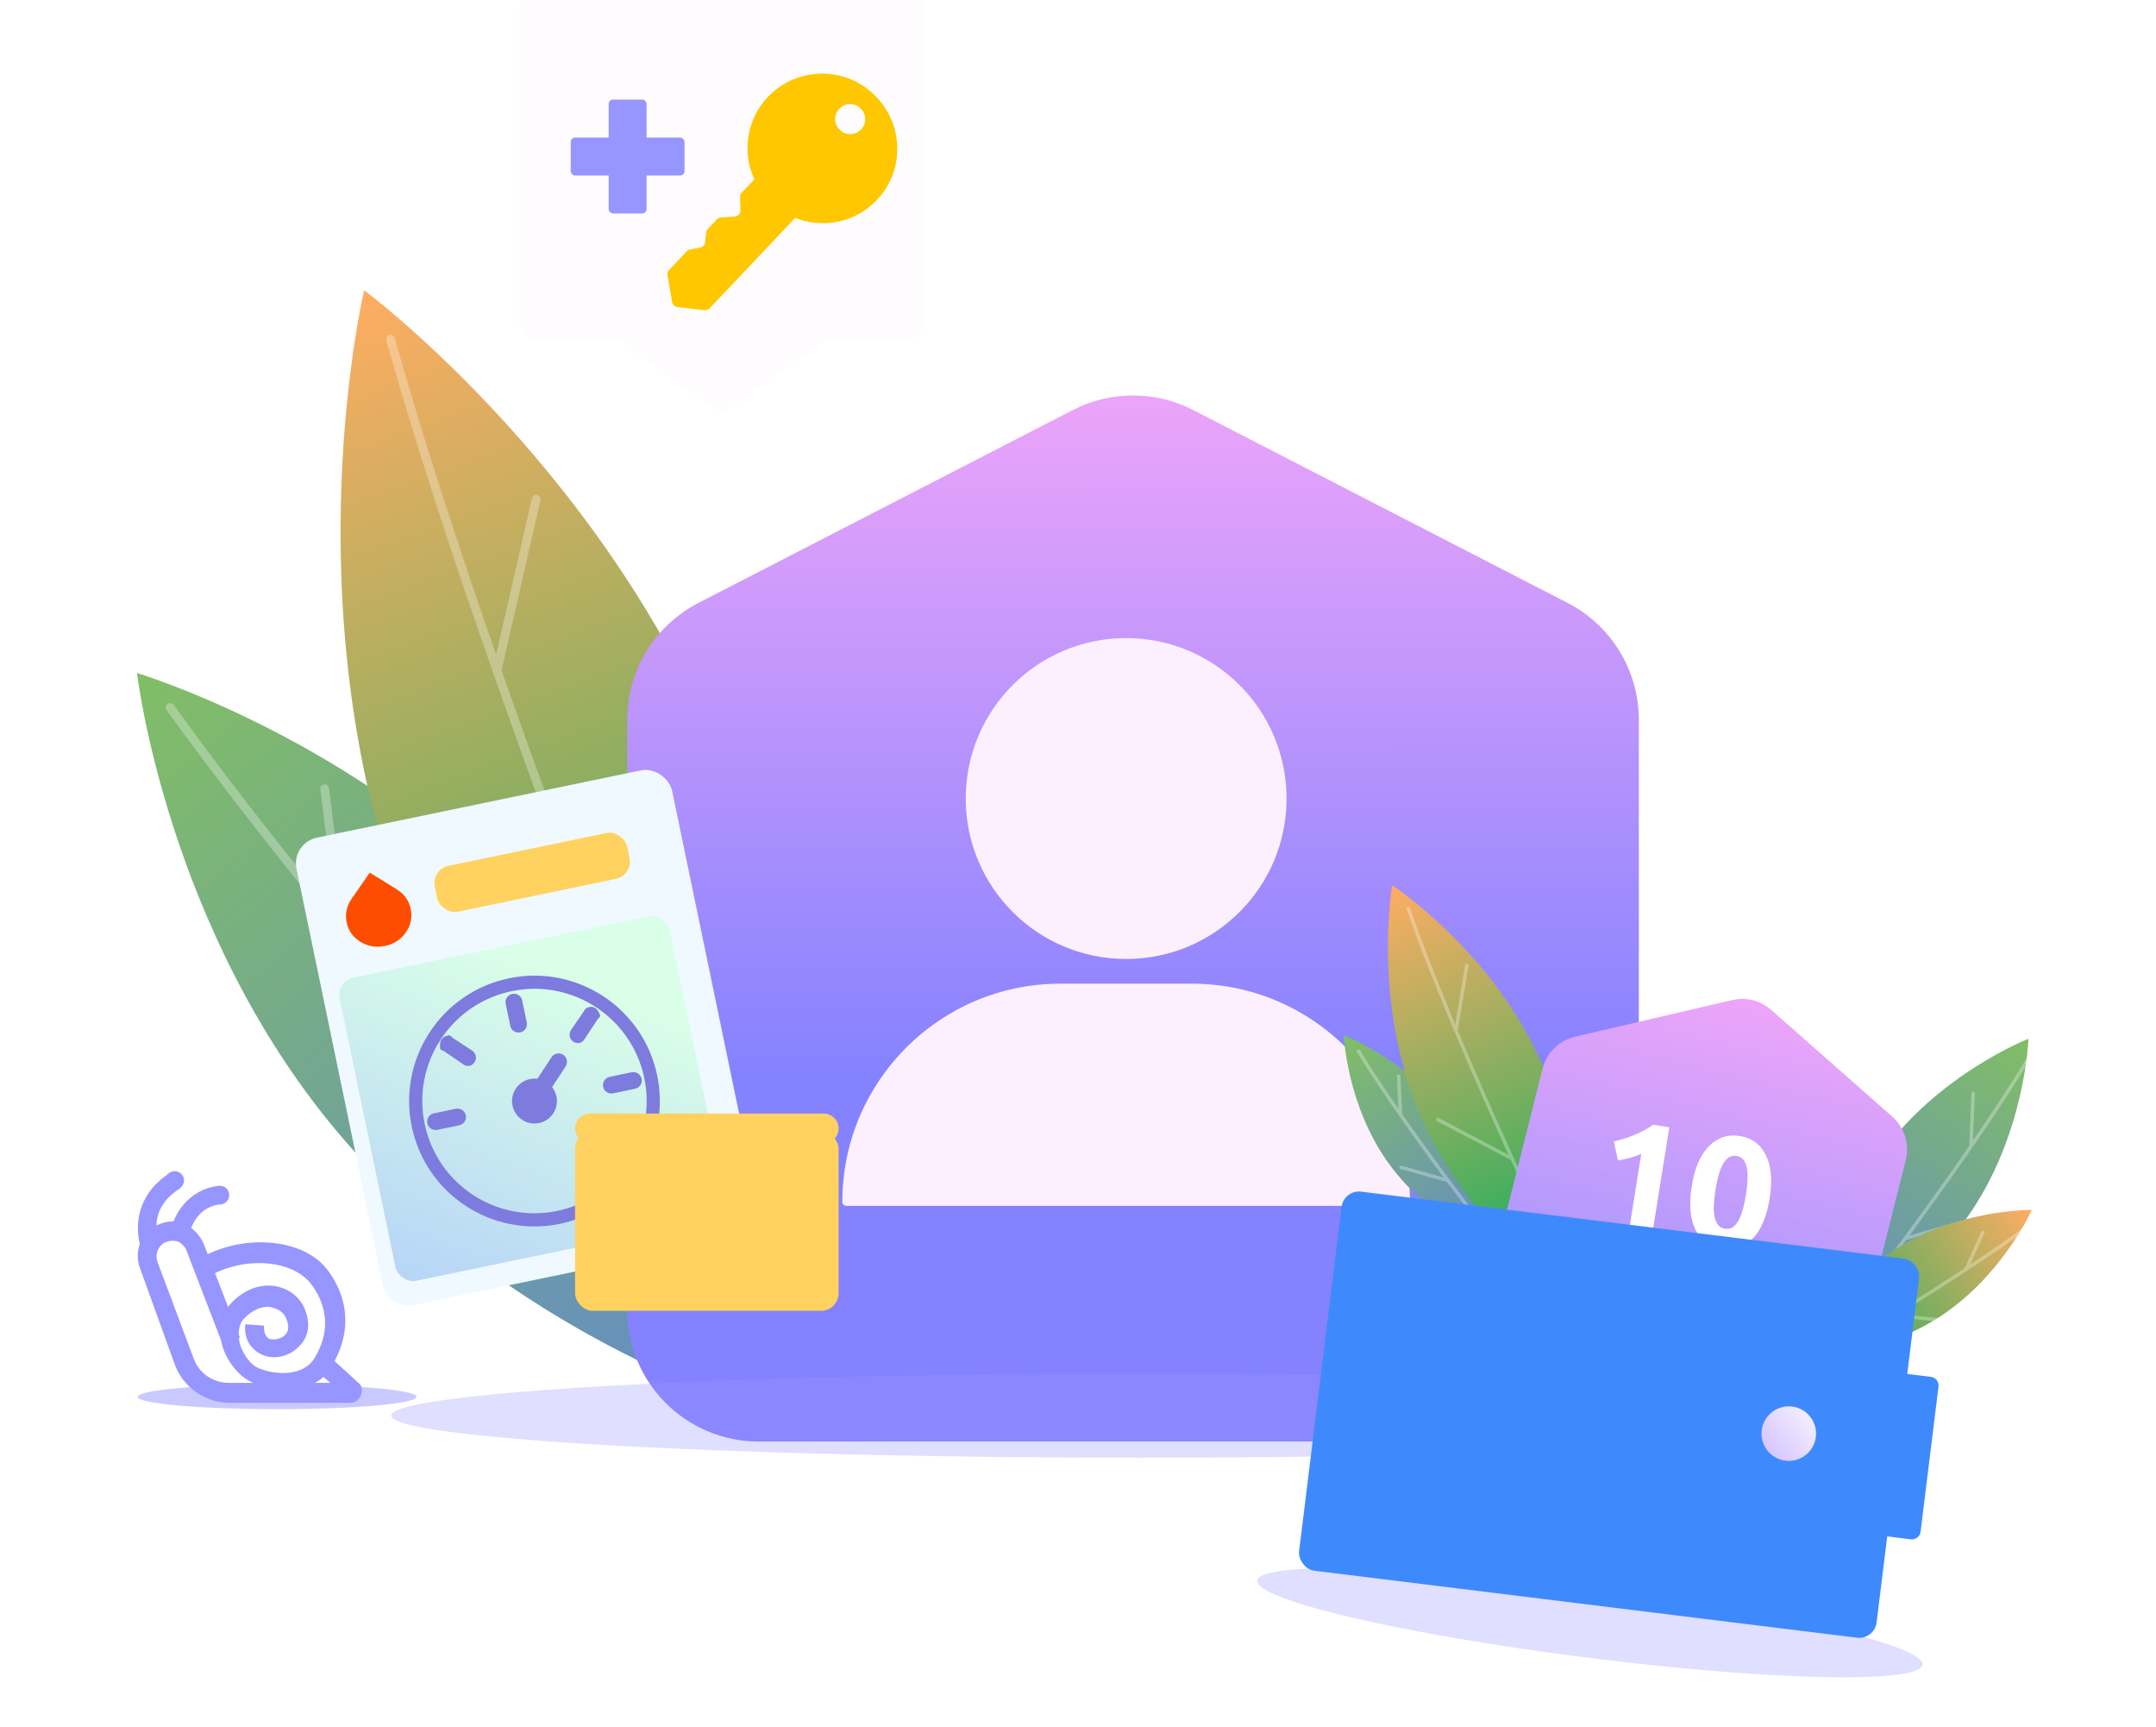 <svg width="246" height="197" viewBox="0 0 246 197" fill="none" xmlns="http://www.w3.org/2000/svg">
<g clip-path="url(#clip0_480_1521)">
<g filter="url(#filter0_i_480_1521)">
<path d="M64.197 109.305C83.635 132.454 87.023 161.606 87.023 161.606C87.023 161.606 58.897 153.225 39.459 130.076C20.021 106.926 16.632 77.774 16.632 77.774C16.632 77.774 44.759 86.155 64.197 109.305Z" fill="url(#paint0_linear_480_1521)"/>
</g>
<path d="M85.846 159.895C85.846 159.895 74.898 147.989 61.104 132.114M19.413 80.696C25.016 88.498 31.877 97.248 39.039 106.009M39.039 106.009L37.048 89.965M39.039 106.009C46.423 115.042 54.128 124.086 61.104 132.114M61.104 132.114L40.975 128.094" stroke="white" stroke-opacity="0.3" stroke-linecap="round"/>
<g filter="url(#filter1_i_480_1521)">
<path d="M84.632 90.991C97.484 126.199 89.092 161.608 89.092 161.608C89.092 161.608 59.861 139.933 47.009 104.725C34.156 69.517 42.548 34.108 42.548 34.108C42.548 34.108 71.779 55.783 84.632 90.991Z" fill="url(#paint1_linear_480_1521)"/>
</g>
<path d="M88.443 159.106C88.443 159.106 80.724 140.596 71.369 116.256M44.55 38.682C47.777 50.147 52.068 63.249 56.706 76.492M56.706 76.492L61.178 56.95M56.706 76.492C61.488 90.144 66.638 103.946 71.369 116.256M71.369 116.256L49.613 103.049" stroke="white" stroke-opacity="0.3" stroke-linecap="round"/>
<g filter="url(#filter2_ii_480_1521)">
<path d="M71.565 80.109C71.565 74.493 74.703 69.346 79.696 66.774L122.41 44.773C126.72 42.553 131.837 42.553 136.147 44.773L178.861 66.774C183.854 69.346 186.992 74.493 186.992 80.109V147.433C186.992 155.718 180.277 162.433 171.992 162.433H86.565C78.281 162.433 71.565 155.718 71.565 147.433V80.109Z" fill="url(#paint2_linear_480_1521)"/>
</g>
<g filter="url(#filter3_f_480_1521)">
<ellipse cx="130.241" cy="161.472" rx="85.608" ry="4.809" fill="#9795FF" fill-opacity="0.3"/>
</g>
<g filter="url(#filter4_di_480_1521)">
<circle cx="128.493" cy="91.088" r="18.303" fill="#FCF0FF"/>
</g>
<g filter="url(#filter5_di_480_1521)">
<path d="M96.111 137.092C96.111 123.348 107.252 112.207 120.996 112.207H135.988C149.732 112.207 160.874 123.348 160.874 137.092C160.874 137.344 160.669 137.549 160.417 137.549H96.567C96.315 137.549 96.111 137.344 96.111 137.092Z" fill="#FCF0FF"/>
</g>
<g filter="url(#filter6_di_480_1521)">
<rect x="32.219" y="96.16" width="43.772" height="54.448" rx="3" transform="rotate(-11.73 32.219 96.16)" fill="#F0F9FF"/>
</g>
<rect x="38.348" y="111.919" width="38.453" height="35.323" rx="2" transform="rotate(-11.73 38.348 111.919)" fill="url(#paint3_linear_480_1521)"/>
<path d="M43.926 107.905C42.912 108.115 41.979 107.958 41.127 107.433C40.274 106.908 39.748 106.163 39.547 105.198C39.451 104.735 39.453 104.273 39.552 103.811C39.651 103.35 39.838 102.922 40.114 102.527L42.19 99.542L45.282 101.454C45.692 101.706 46.034 102.024 46.309 102.408C46.583 102.792 46.769 103.216 46.865 103.679C47.065 104.644 46.879 105.537 46.306 106.358C45.733 107.179 44.94 107.694 43.926 107.905Z" fill="#FF4D00"/>
<rect x="49.201" y="99.176" width="22.42" height="5.338" rx="2" transform="rotate(-11.73 49.201 99.176)" fill="#FFD25F"/>
<path d="M52.405 128.357L49.897 128.877C49.648 128.929 49.388 128.88 49.175 128.74C48.962 128.6 48.814 128.382 48.762 128.132C48.71 127.883 48.76 127.623 48.899 127.41C49.039 127.197 49.258 127.048 49.507 126.997L52.014 126.476C52.264 126.424 52.523 126.474 52.736 126.613C52.949 126.753 53.098 126.972 53.15 127.221C53.202 127.47 53.152 127.73 53.012 127.943C52.873 128.156 52.654 128.305 52.405 128.357Z" fill="#7D7BDD"/>
<path d="M53.608 121.567C53.359 121.618 53.099 121.569 52.887 121.429L50.645 119.893C50.496 119.857 50.358 119.785 50.242 119.684C50.127 119.583 50.299 119.827 50.242 119.684C50.186 119.541 50.203 119.154 50.219 119.001C50.235 118.848 50.287 118.702 50.371 118.573C50.455 118.445 50.569 118.338 50.703 118.263C50.837 118.188 51.132 118.097 51.286 118.092C51.147 118.026 51.439 118.087 51.286 118.092C51.425 118.158 51.546 118.257 51.639 118.379L53.91 119.869C54.055 119.976 54.167 120.12 54.233 120.287C54.3 120.453 54.319 120.635 54.288 120.812C54.256 120.989 54.176 121.153 54.056 121.287C53.936 121.42 53.781 121.517 53.608 121.567Z" fill="#7D7BDD"/>
<path d="M59.357 117.762C59.108 117.814 58.848 117.764 58.635 117.625C58.422 117.485 58.273 117.266 58.222 117.017L57.701 114.51C57.649 114.26 57.699 114 57.838 113.788C57.978 113.575 58.197 113.426 58.446 113.374C58.695 113.322 58.955 113.372 59.168 113.511C59.381 113.651 59.53 113.87 59.581 114.119L60.102 116.627C60.154 116.876 60.105 117.136 59.965 117.349C59.825 117.561 59.606 117.71 59.357 117.762Z" fill="#7D7BDD"/>
<path d="M66.146 118.964C65.96 119.002 65.767 118.985 65.591 118.914C65.415 118.842 65.264 118.721 65.157 118.564C65.051 118.407 64.993 118.222 64.991 118.032C64.99 117.842 65.044 117.656 65.148 117.497L66.684 115.256C66.72 115.107 66.848 115.076 66.95 114.96C67.093 114.904 67.356 114.827 67.509 114.843C67.662 114.859 67.809 114.911 67.937 114.995C68.066 115.08 68.172 115.194 68.248 115.327C68.323 115.461 68.479 115.743 68.484 115.897C68.489 116.05 68.55 115.758 68.484 115.897C68.418 116.035 68.32 116.156 68.198 116.249L66.708 118.52C66.585 118.735 66.383 118.894 66.146 118.964Z" fill="#7D7BDD"/>
<path d="M72.462 124.194L69.955 124.715C69.706 124.766 69.446 124.717 69.233 124.577C69.02 124.438 68.871 124.219 68.82 123.97C68.768 123.72 68.817 123.46 68.957 123.248C69.097 123.035 69.315 122.886 69.564 122.834L72.072 122.313C72.321 122.262 72.581 122.311 72.794 122.451C73.007 122.591 73.156 122.809 73.207 123.059C73.259 123.308 73.21 123.568 73.07 123.781C72.93 123.993 72.712 124.142 72.462 124.194Z" fill="#7D7BDD"/>
<path d="M61.505 128.105C62.89 127.817 63.779 126.462 63.492 125.077C63.204 123.692 61.849 122.803 60.464 123.09C59.079 123.378 58.19 124.733 58.477 126.118C58.764 127.503 60.12 128.392 61.505 128.105Z" fill="#7D7BDD"/>
<path d="M61.134 126.32C60.948 126.359 60.755 126.341 60.579 126.27C60.403 126.199 60.252 126.077 60.146 125.92C60.039 125.763 59.981 125.578 59.979 125.388C59.978 125.198 60.032 125.012 60.136 124.854L62.948 120.569C63.092 120.366 63.309 120.226 63.553 120.18C63.797 120.134 64.05 120.184 64.258 120.321C64.466 120.457 64.613 120.669 64.668 120.912C64.723 121.155 64.682 121.409 64.553 121.622L61.741 125.907C61.602 126.119 61.383 126.268 61.134 126.32Z" fill="#7D7BDD"/>
<circle cx="60.985" cy="125.595" r="13.552" transform="rotate(-11.73 60.985 125.595)" stroke="#7D7BDD" stroke-width="1.5"/>
<g filter="url(#filter7_di_480_1521)">
<rect x="65.617" y="127.022" width="30.065" height="20.499" rx="2" fill="#FFD25F"/>
</g>
<g filter="url(#filter8_di_480_1521)">
<path d="M65.617 128.737C65.617 127.79 66.385 127.022 67.332 127.022H93.966C94.914 127.022 95.681 127.79 95.681 128.737C95.681 129.365 95.339 129.943 94.788 130.243L81.607 137.433C81.01 137.758 80.288 137.758 79.692 137.433L66.511 130.243C65.96 129.943 65.617 129.365 65.617 128.737Z" fill="#FFD25F"/>
</g>
<g filter="url(#filter9_f_480_1521)">
<ellipse cx="31.62" cy="159.335" rx="15.904" ry="1.407" fill="#9795FF" fill-opacity="0.5"/>
</g>
<path d="M39.978 160.02H26.159C23.425 160.02 20.844 158.198 19.932 155.616L15.984 144.682C15.225 142.708 16.136 140.43 18.11 139.67C19.173 139.215 20.236 139.215 21.147 139.67C22.058 140.126 22.818 140.885 23.273 141.948L27.374 152.579L25.399 153.338L21.299 142.708C21.147 142.252 20.844 141.948 20.388 141.645C19.932 141.493 19.477 141.493 19.021 141.645C18.11 141.948 17.654 143.011 17.958 143.922L22.058 154.857C22.666 156.679 24.336 157.742 26.159 157.742H37.7L35.726 156.072L37.245 154.401L40.889 157.742C41.345 158.046 41.345 158.653 41.193 159.109C41.041 159.564 40.586 160.02 39.978 160.02Z" fill="#9795FF"/>
<path d="M32.537 158.499C31.322 158.499 30.107 158.195 28.892 157.74C27.374 157.132 26.007 155.462 25.399 153.639C24.944 151.969 25.096 150.298 26.007 149.083C27.222 147.565 29.044 146.502 31.018 146.654C32.537 146.805 33.752 147.565 34.511 148.78C35.422 150.45 35.422 152.273 34.207 153.487C33.144 154.702 31.322 155.158 29.955 154.551C28.588 153.943 27.829 152.728 27.981 151.058L30.107 151.21C30.107 151.969 30.259 152.424 30.715 152.728C31.322 152.88 32.081 152.728 32.537 152.273C33.144 151.665 32.841 150.754 32.537 150.146C32.081 149.387 31.322 149.235 30.866 149.083C29.651 148.932 28.437 149.691 27.677 150.602C27.07 151.513 27.222 152.576 27.374 153.336C27.829 154.702 28.74 155.765 29.5 156.069C31.778 156.98 34.511 156.828 35.726 155.158C38.611 150.754 36.182 147.261 35.27 146.198C32.992 143.616 27.526 143.313 23.577 145.742L22.666 143.616C27.526 140.731 34.207 141.187 37.093 144.528C38.156 145.742 41.345 150.298 37.7 156.069C36.637 157.892 34.511 158.499 32.537 158.499Z" fill="#9795FF"/>
<path d="M21.603 140.73L19.477 140.427C19.781 138.756 21.299 135.719 24.944 135.263L25.096 137.389C22.211 137.693 21.603 140.73 21.603 140.73Z" fill="#9795FF"/>
<path d="M16.289 142.854C15.377 140.88 15.074 136.476 19.478 133.743L20.541 135.565C16.592 137.995 18.111 141.64 18.263 141.943L16.289 142.854Z" fill="#9795FF"/>
<path d="M19.933 135.72C20.52 135.72 20.996 135.244 20.996 134.657C20.996 134.07 20.52 133.594 19.933 133.594C19.346 133.594 18.87 134.07 18.87 134.657C18.87 135.244 19.346 135.72 19.933 135.72Z" fill="#9795FF"/>
<path d="M25.096 137.389C25.683 137.389 26.159 136.913 26.159 136.326C26.159 135.739 25.683 135.263 25.096 135.263C24.509 135.263 24.033 135.739 24.033 136.326C24.033 136.913 24.509 137.389 25.096 137.389Z" fill="#9795FF"/>
<g filter="url(#filter10_f_480_1521)">
<ellipse cx="181.413" cy="185.095" rx="38.265" ry="3.999" transform="rotate(7.212 181.413 185.095)" fill="#9795FF" fill-opacity="0.3"/>
</g>
<g filter="url(#filter11_i_480_1521)">
<path d="M215.524 132.795C208.92 142.093 208.534 153.16 208.534 153.16C208.534 153.16 218.856 149.151 225.461 139.853C232.065 130.554 232.451 119.488 232.451 119.488C232.451 119.488 222.129 123.497 215.524 132.795Z" fill="url(#paint4_linear_480_1521)"/>
</g>
<path d="M208.924 152.477C208.924 152.477 212.678 147.666 217.382 141.276M231.494 120.668C229.624 123.773 227.311 127.273 224.884 130.786M224.884 130.786L225.144 124.692M224.884 130.786C222.383 134.408 219.761 138.044 217.382 141.276M217.382 141.276L224.829 139.151" stroke="white" stroke-opacity="0.3" stroke-width="0.4" stroke-linecap="round"/>
<g filter="url(#filter12_i_480_1521)">
<path d="M217.2 143.54C209.936 148.185 206.528 155.831 206.528 155.831C206.528 155.831 214.899 155.947 222.163 151.303C229.427 146.659 232.835 139.013 232.835 139.013C232.835 139.013 224.465 138.896 217.2 143.54Z" fill="url(#paint5_linear_480_1521)"/>
</g>
<path d="M206.997 155.466C206.997 155.466 210.992 153.158 216.1 150.013M231.831 139.571C229.641 141.217 227.028 143.014 224.331 144.788M224.331 144.788L226.241 140.591M224.331 144.788C221.552 146.618 218.684 148.423 216.1 150.013M216.1 150.013L221.922 150.635" stroke="white" stroke-opacity="0.3" stroke-width="0.4" stroke-linecap="round"/>
<g filter="url(#filter13_i_480_1521)">
<path d="M166.522 128.562C171.298 135.21 171.619 143.151 171.619 143.151C171.619 143.151 164.195 140.314 159.418 133.666C154.641 127.018 154.321 119.077 154.321 119.077C154.321 119.077 161.745 121.914 166.522 128.562Z" fill="url(#paint6_linear_480_1521)"/>
</g>
<path d="M171.336 142.663C171.336 142.663 168.622 139.225 165.221 134.656M155.012 119.921C156.366 122.142 158.04 124.645 159.795 127.157M159.795 127.157L159.585 122.783M159.795 127.157C161.605 129.746 163.501 132.346 165.221 134.656M165.221 134.656L159.868 133.16" stroke="white" stroke-opacity="0.3" stroke-width="0.4" stroke-linecap="round"/>
<g filter="url(#filter14_i_480_1521)">
<path d="M176.945 122.38C182.575 135.305 180.233 148.79 180.233 148.79C180.233 148.79 168.763 141.32 163.134 128.395C157.504 115.471 159.846 101.985 159.846 101.985C159.846 101.985 171.316 109.455 176.945 122.38Z" fill="url(#paint7_linear_480_1521)"/>
</g>
<path d="M179.927 147.868C179.927 147.868 176.607 141.095 172.539 132.17M160.698 103.659C162.172 107.89 164.082 112.711 166.126 117.576M166.126 117.576L167.358 110.138M166.126 117.576C168.233 122.593 170.481 127.657 172.539 132.17M172.539 132.17L164.069 127.709" stroke="white" stroke-opacity="0.3" stroke-width="0.4" stroke-linecap="round"/>
<g filter="url(#filter15_ii_480_1521)">
<path d="M217.445 130.343C217.903 128.527 217.308 126.608 215.903 125.37L202.091 113.196C200.879 112.127 199.224 111.71 197.651 112.077L179.718 116.253C177.895 116.678 176.461 118.086 176.004 119.901L169.696 144.937C169.021 147.614 170.645 150.332 173.323 151.007L205.067 159.005C207.745 159.68 210.463 158.056 211.137 155.378L217.445 130.343Z" fill="url(#paint8_linear_480_1521)"/>
</g>
<path d="M184.139 130.205C184.505 130.117 184.886 130.014 185.282 129.895C185.692 129.766 186.091 129.623 186.481 129.466C186.872 129.298 187.247 129.121 187.604 128.935C187.976 128.739 188.314 128.526 188.618 128.295L190.467 128.59L188.5 140.908L185.852 140.485L187.268 131.615C186.874 131.796 186.442 131.951 185.972 132.083C185.503 132.203 185.05 132.3 184.613 132.376L184.139 130.205ZM201.919 136.706C201.588 138.78 200.936 140.311 199.965 141.298C199.007 142.275 197.834 142.653 196.448 142.432C195.061 142.21 194.059 141.485 193.441 140.257C192.837 139.018 192.7 137.362 193.031 135.288C193.196 134.257 193.442 133.36 193.77 132.599C194.11 131.839 194.52 131.218 194.998 130.735C195.476 130.252 196.01 129.912 196.6 129.715C197.191 129.517 197.824 129.473 198.499 129.58C199.886 129.802 200.881 130.532 201.485 131.77C202.103 132.999 202.248 134.645 201.919 136.706ZM199.217 136.275C199.315 135.659 199.375 135.097 199.395 134.59C199.417 134.071 199.392 133.618 199.32 133.229C199.249 132.841 199.116 132.529 198.923 132.291C198.73 132.054 198.468 131.909 198.136 131.856C197.804 131.803 197.51 131.859 197.253 132.024C197.007 132.192 196.784 132.448 196.583 132.792C196.394 133.139 196.229 133.562 196.089 134.062C195.95 134.551 195.831 135.103 195.733 135.719C195.635 136.335 195.575 136.903 195.552 137.422C195.53 137.941 195.555 138.394 195.627 138.783C195.71 139.173 195.843 139.485 196.024 139.721C196.217 139.958 196.479 140.104 196.811 140.156C197.143 140.209 197.437 140.153 197.695 139.988C197.952 139.822 198.175 139.566 198.364 139.22C198.553 138.873 198.718 138.45 198.859 137.95C198.999 137.45 199.119 136.891 199.217 136.275Z" fill="white"/>
<g filter="url(#filter16_dii_480_1521)">
<rect x="156.319" y="135.685" width="66.392" height="43.57" rx="2" transform="rotate(7.034 156.319 135.685)" fill="#3E8AFC"/>
</g>
<g filter="url(#filter17_di_480_1521)">
<path d="M197.791 155.36C197.926 154.264 198.925 153.485 200.021 153.62L223.812 156.556C224.36 156.623 224.75 157.122 224.682 157.671L222.64 174.218C222.573 174.766 222.073 175.155 221.525 175.088L197.734 172.152C196.638 172.017 195.859 171.019 195.994 169.922L197.791 155.36Z" fill="#3E8AFC"/>
</g>
<g filter="url(#filter18_d_480_1521)">
<circle cx="204.099" cy="163.532" r="3.112" transform="rotate(7.034 204.099 163.532)" fill="url(#paint9_linear_480_1521)"/>
</g>
<g filter="url(#filter19_i_480_1521)">
<path d="M60.248 2C60.248 0.895 61.143 0 62.248 0H104.399C105.504 0 106.399 0.895 106.399 2V37.858C106.399 38.963 105.504 39.858 104.399 39.858H95.512C95.089 39.858 94.677 39.992 94.336 40.241L84.5 47.394C83.799 47.904 82.849 47.904 82.147 47.394L72.312 40.241C71.97 39.992 71.558 39.858 71.135 39.858H62.248C61.143 39.858 60.248 38.963 60.248 37.858V2Z" fill="#FEFCFF"/>
</g>
<path d="M100.072 11.145C102.993 14.237 103.166 19.086 100.465 22.339C98.068 25.27 94.231 26.137 90.934 24.938L90.738 24.846L80.962 35.177C80.822 35.325 80.607 35.403 80.389 35.384L77.287 35.025C76.996 34.984 76.747 34.748 76.69 34.46L76.16 31.382C76.129 31.166 76.195 30.947 76.335 30.799L78.36 28.659C78.454 28.56 78.572 28.485 78.74 28.456L79.892 28.235C80.18 28.18 80.414 27.933 80.454 27.642L80.564 26.529C80.56 26.384 80.652 26.237 80.746 26.138L81.811 25.012C81.928 24.888 82.095 24.812 82.24 24.808L83.854 24.696C84.215 24.663 84.496 24.367 84.484 23.981L84.438 22.485C84.432 22.292 84.499 22.121 84.616 21.998L86.086 20.444L85.984 20.253C84.659 17.219 85.223 13.584 87.608 11.063C90.976 7.504 96.699 7.485 100.072 11.145ZM95.838 14.822C96.535 15.481 97.597 15.455 98.251 14.763C98.906 14.071 98.874 13.009 98.177 12.35C97.481 11.691 96.419 11.717 95.764 12.409C95.109 13.101 95.142 14.163 95.838 14.822Z" fill="#FFC700"/>
<rect x="65.12" y="15.692" width="12.987" height="4.329" rx="0.5" fill="#9795FF"/>
<rect x="69.447" y="11.361" width="4.329" height="12.987" rx="0.5" fill="#9795FF"/>
</g>
<defs>
<filter id="filter0_i_480_1521" x="15.632" y="76.774" width="71.391" height="84.832" filterUnits="userSpaceOnUse" color-interpolation-filters="sRGB">
<feFlood flood-opacity="0" result="BackgroundImageFix"/>
<feBlend mode="normal" in="SourceGraphic" in2="BackgroundImageFix" result="shape"/>
<feColorMatrix in="SourceAlpha" type="matrix" values="0 0 0 0 0 0 0 0 0 0 0 0 0 0 0 0 0 0 127 0" result="hardAlpha"/>
<feOffset dx="-1" dy="-1"/>
<feGaussianBlur stdDeviation="2"/>
<feComposite in2="hardAlpha" operator="arithmetic" k2="-1" k3="1"/>
<feColorMatrix type="matrix" values="0 0 0 0 1 0 0 0 0 1 0 0 0 0 1 0 0 0 0.4 0"/>
<feBlend mode="normal" in2="shape" result="effect1_innerShadow_480_1521"/>
</filter>
<filter id="filter1_i_480_1521" x="38.856" y="33.108" width="52.928" height="128.5" filterUnits="userSpaceOnUse" color-interpolation-filters="sRGB">
<feFlood flood-opacity="0" result="BackgroundImageFix"/>
<feBlend mode="normal" in="SourceGraphic" in2="BackgroundImageFix" result="shape"/>
<feColorMatrix in="SourceAlpha" type="matrix" values="0 0 0 0 0 0 0 0 0 0 0 0 0 0 0 0 0 0 127 0" result="hardAlpha"/>
<feOffset dx="-1" dy="-1"/>
<feGaussianBlur stdDeviation="2"/>
<feComposite in2="hardAlpha" operator="arithmetic" k2="-1" k3="1"/>
<feColorMatrix type="matrix" values="0 0 0 0 1 0 0 0 0 1 0 0 0 0 1 0 0 0 0.4 0"/>
<feBlend mode="normal" in2="shape" result="effect1_innerShadow_480_1521"/>
</filter>
<filter id="filter2_ii_480_1521" x="71.565" y="43.108" width="115.427" height="121.325" filterUnits="userSpaceOnUse" color-interpolation-filters="sRGB">
<feFlood flood-opacity="0" result="BackgroundImageFix"/>
<feBlend mode="normal" in="SourceGraphic" in2="BackgroundImageFix" result="shape"/>
<feColorMatrix in="SourceAlpha" type="matrix" values="0 0 0 0 0 0 0 0 0 0 0 0 0 0 0 0 0 0 127 0" result="hardAlpha"/>
<feOffset dy="2"/>
<feGaussianBlur stdDeviation="2"/>
<feComposite in2="hardAlpha" operator="arithmetic" k2="-1" k3="1"/>
<feColorMatrix type="matrix" values="0 0 0 0 1 0 0 0 0 1 0 0 0 0 1 0 0 0 0.25 0"/>
<feBlend mode="normal" in2="shape" result="effect1_innerShadow_480_1521"/>
<feColorMatrix in="SourceAlpha" type="matrix" values="0 0 0 0 0 0 0 0 0 0 0 0 0 0 0 0 0 0 127 0" result="hardAlpha"/>
<feOffset/>
<feGaussianBlur stdDeviation="2"/>
<feComposite in2="hardAlpha" operator="arithmetic" k2="-1" k3="1"/>
<feColorMatrix type="matrix" values="0 0 0 0 1 0 0 0 0 1 0 0 0 0 1 0 0 0 0.25 0"/>
<feBlend mode="normal" in2="effect1_innerShadow_480_1521" result="effect2_innerShadow_480_1521"/>
</filter>
<filter id="filter3_f_480_1521" x="38.633" y="150.663" width="183.217" height="21.619" filterUnits="userSpaceOnUse" color-interpolation-filters="sRGB">
<feFlood flood-opacity="0" result="BackgroundImageFix"/>
<feBlend mode="normal" in="SourceGraphic" in2="BackgroundImageFix" result="shape"/>
<feGaussianBlur stdDeviation="3" result="effect1_foregroundBlur_480_1521"/>
</filter>
<filter id="filter4_di_480_1521" x="108.19" y="70.785" width="40.605" height="40.605" filterUnits="userSpaceOnUse" color-interpolation-filters="sRGB">
<feFlood flood-opacity="0" result="BackgroundImageFix"/>
<feColorMatrix in="SourceAlpha" type="matrix" values="0 0 0 0 0 0 0 0 0 0 0 0 0 0 0 0 0 0 127 0" result="hardAlpha"/>
<feOffset/>
<feGaussianBlur stdDeviation="1"/>
<feComposite in2="hardAlpha" operator="out"/>
<feColorMatrix type="matrix" values="0 0 0 0 0.368 0 0 0 0 0 0 0 0 0 0.542 0 0 0 0.25 0"/>
<feBlend mode="normal" in2="BackgroundImageFix" result="effect1_dropShadow_480_1521"/>
<feBlend mode="normal" in="SourceGraphic" in2="effect1_dropShadow_480_1521" result="shape"/>
<feColorMatrix in="SourceAlpha" type="matrix" values="0 0 0 0 0 0 0 0 0 0 0 0 0 0 0 0 0 0 127 0" result="hardAlpha"/>
<feOffset/>
<feGaussianBlur stdDeviation="1"/>
<feComposite in2="hardAlpha" operator="arithmetic" k2="-1" k3="1"/>
<feColorMatrix type="matrix" values="0 0 0 0 0.731 0 0 0 0 0 0 0 0 0 0.988 0 0 0 0.25 0"/>
<feBlend mode="normal" in2="shape" result="effect2_innerShadow_480_1521"/>
</filter>
<filter id="filter5_di_480_1521" x="94.111" y="110.207" width="68.763" height="29.342" filterUnits="userSpaceOnUse" color-interpolation-filters="sRGB">
<feFlood flood-opacity="0" result="BackgroundImageFix"/>
<feColorMatrix in="SourceAlpha" type="matrix" values="0 0 0 0 0 0 0 0 0 0 0 0 0 0 0 0 0 0 127 0" result="hardAlpha"/>
<feOffset/>
<feGaussianBlur stdDeviation="1"/>
<feComposite in2="hardAlpha" operator="out"/>
<feColorMatrix type="matrix" values="0 0 0 0 0.368 0 0 0 0 0 0 0 0 0 0.542 0 0 0 0.25 0"/>
<feBlend mode="normal" in2="BackgroundImageFix" result="effect1_dropShadow_480_1521"/>
<feBlend mode="normal" in="SourceGraphic" in2="effect1_dropShadow_480_1521" result="shape"/>
<feColorMatrix in="SourceAlpha" type="matrix" values="0 0 0 0 0 0 0 0 0 0 0 0 0 0 0 0 0 0 127 0" result="hardAlpha"/>
<feOffset/>
<feGaussianBlur stdDeviation="1"/>
<feComposite in2="hardAlpha" operator="arithmetic" k2="-1" k3="1"/>
<feColorMatrix type="matrix" values="0 0 0 0 0.731 0 0 0 0 0 0 0 0 0 0.988 0 0 0 0.25 0"/>
<feBlend mode="normal" in2="shape" result="effect2_innerShadow_480_1521"/>
</filter>
<filter id="filter6_di_480_1521" x="29.765" y="83.808" width="60.833" height="69.116" filterUnits="userSpaceOnUse" color-interpolation-filters="sRGB">
<feFlood flood-opacity="0" result="BackgroundImageFix"/>
<feColorMatrix in="SourceAlpha" type="matrix" values="0 0 0 0 0 0 0 0 0 0 0 0 0 0 0 0 0 0 127 0" result="hardAlpha"/>
<feOffset dx="1"/>
<feGaussianBlur stdDeviation="2"/>
<feComposite in2="hardAlpha" operator="out"/>
<feColorMatrix type="matrix" values="0 0 0 0 0.165 0 0 0 0 0.049 0 0 0 0 0.312 0 0 0 0.15 0"/>
<feBlend mode="normal" in2="BackgroundImageFix" result="effect1_dropShadow_480_1521"/>
<feBlend mode="normal" in="SourceGraphic" in2="effect1_dropShadow_480_1521" result="shape"/>
<feColorMatrix in="SourceAlpha" type="matrix" values="0 0 0 0 0 0 0 0 0 0 0 0 0 0 0 0 0 0 127 0" result="hardAlpha"/>
<feOffset/>
<feGaussianBlur stdDeviation="2"/>
<feComposite in2="hardAlpha" operator="arithmetic" k2="-1" k3="1"/>
<feColorMatrix type="matrix" values="0 0 0 0 1 0 0 0 0 1 0 0 0 0 1 0 0 0 0.25 0"/>
<feBlend mode="normal" in2="shape" result="effect2_innerShadow_480_1521"/>
</filter>
<filter id="filter7_di_480_1521" x="62.617" y="126.022" width="38.065" height="28.498" filterUnits="userSpaceOnUse" color-interpolation-filters="sRGB">
<feFlood flood-opacity="0" result="BackgroundImageFix"/>
<feColorMatrix in="SourceAlpha" type="matrix" values="0 0 0 0 0 0 0 0 0 0 0 0 0 0 0 0 0 0 127 0" result="hardAlpha"/>
<feOffset dx="1" dy="3"/>
<feGaussianBlur stdDeviation="2"/>
<feComposite in2="hardAlpha" operator="out"/>
<feColorMatrix type="matrix" values="0 0 0 0 0.359 0 0 0 0 0 0 0 0 0 0.642 0 0 0 0.25 0"/>
<feBlend mode="normal" in2="BackgroundImageFix" result="effect1_dropShadow_480_1521"/>
<feBlend mode="normal" in="SourceGraphic" in2="effect1_dropShadow_480_1521" result="shape"/>
<feColorMatrix in="SourceAlpha" type="matrix" values="0 0 0 0 0 0 0 0 0 0 0 0 0 0 0 0 0 0 127 0" result="hardAlpha"/>
<feOffset dx="-1" dy="-1"/>
<feGaussianBlur stdDeviation="1"/>
<feComposite in2="hardAlpha" operator="arithmetic" k2="-1" k3="1"/>
<feColorMatrix type="matrix" values="0 0 0 0 0.779 0 0 0 0 0.374 0 0 0 0 0 0 0 0 0.5 0"/>
<feBlend mode="normal" in2="shape" result="effect2_innerShadow_480_1521"/>
</filter>
<filter id="filter8_di_480_1521" x="64.617" y="126.522" width="32.065" height="12.654" filterUnits="userSpaceOnUse" color-interpolation-filters="sRGB">
<feFlood flood-opacity="0" result="BackgroundImageFix"/>
<feColorMatrix in="SourceAlpha" type="matrix" values="0 0 0 0 0 0 0 0 0 0 0 0 0 0 0 0 0 0 127 0" result="hardAlpha"/>
<feOffset dy="0.5"/>
<feGaussianBlur stdDeviation="0.5"/>
<feComposite in2="hardAlpha" operator="out"/>
<feColorMatrix type="matrix" values="0 0 0 0 0.558 0 0 0 0 0.368 0 0 0 0 0 0 0 0 0.25 0"/>
<feBlend mode="normal" in2="BackgroundImageFix" result="effect1_dropShadow_480_1521"/>
<feBlend mode="normal" in="SourceGraphic" in2="effect1_dropShadow_480_1521" result="shape"/>
<feColorMatrix in="SourceAlpha" type="matrix" values="0 0 0 0 0 0 0 0 0 0 0 0 0 0 0 0 0 0 127 0" result="hardAlpha"/>
<feOffset dy="-0.5"/>
<feGaussianBlur stdDeviation="1"/>
<feComposite in2="hardAlpha" operator="arithmetic" k2="-1" k3="1"/>
<feColorMatrix type="matrix" values="0 0 0 0 1 0 0 0 0 1 0 0 0 0 1 0 0 0 0.3 0"/>
<feBlend mode="normal" in2="shape" result="effect2_innerShadow_480_1521"/>
</filter>
<filter id="filter9_f_480_1521" x="9.716" y="151.928" width="43.808" height="14.815" filterUnits="userSpaceOnUse" color-interpolation-filters="sRGB">
<feFlood flood-opacity="0" result="BackgroundImageFix"/>
<feBlend mode="normal" in="SourceGraphic" in2="BackgroundImageFix" result="shape"/>
<feGaussianBlur stdDeviation="3" result="effect1_foregroundBlur_480_1521"/>
</filter>
<filter id="filter10_f_480_1521" x="137.447" y="172.864" width="87.931" height="24.461" filterUnits="userSpaceOnUse" color-interpolation-filters="sRGB">
<feFlood flood-opacity="0" result="BackgroundImageFix"/>
<feBlend mode="normal" in="SourceGraphic" in2="BackgroundImageFix" result="shape"/>
<feGaussianBlur stdDeviation="3" result="effect1_foregroundBlur_480_1521"/>
</filter>
<filter id="filter11_i_480_1521" x="207.534" y="118.488" width="24.917" height="34.672" filterUnits="userSpaceOnUse" color-interpolation-filters="sRGB">
<feFlood flood-opacity="0" result="BackgroundImageFix"/>
<feBlend mode="normal" in="SourceGraphic" in2="BackgroundImageFix" result="shape"/>
<feColorMatrix in="SourceAlpha" type="matrix" values="0 0 0 0 0 0 0 0 0 0 0 0 0 0 0 0 0 0 127 0" result="hardAlpha"/>
<feOffset dx="-1" dy="-1"/>
<feGaussianBlur stdDeviation="2"/>
<feComposite in2="hardAlpha" operator="arithmetic" k2="-1" k3="1"/>
<feColorMatrix type="matrix" values="0 0 0 0 1 0 0 0 0 1 0 0 0 0 1 0 0 0 0.4 0"/>
<feBlend mode="normal" in2="shape" result="effect1_innerShadow_480_1521"/>
</filter>
<filter id="filter12_i_480_1521" x="205.528" y="138.013" width="27.306" height="17.818" filterUnits="userSpaceOnUse" color-interpolation-filters="sRGB">
<feFlood flood-opacity="0" result="BackgroundImageFix"/>
<feBlend mode="normal" in="SourceGraphic" in2="BackgroundImageFix" result="shape"/>
<feColorMatrix in="SourceAlpha" type="matrix" values="0 0 0 0 0 0 0 0 0 0 0 0 0 0 0 0 0 0 127 0" result="hardAlpha"/>
<feOffset dx="-1" dy="-1"/>
<feGaussianBlur stdDeviation="2"/>
<feComposite in2="hardAlpha" operator="arithmetic" k2="-1" k3="1"/>
<feColorMatrix type="matrix" values="0 0 0 0 1 0 0 0 0 1 0 0 0 0 1 0 0 0 0.4 0"/>
<feBlend mode="normal" in2="shape" result="effect1_innerShadow_480_1521"/>
</filter>
<filter id="filter13_i_480_1521" x="153.321" y="118.077" width="18.298" height="25.074" filterUnits="userSpaceOnUse" color-interpolation-filters="sRGB">
<feFlood flood-opacity="0" result="BackgroundImageFix"/>
<feBlend mode="normal" in="SourceGraphic" in2="BackgroundImageFix" result="shape"/>
<feColorMatrix in="SourceAlpha" type="matrix" values="0 0 0 0 0 0 0 0 0 0 0 0 0 0 0 0 0 0 127 0" result="hardAlpha"/>
<feOffset dx="-1" dy="-1"/>
<feGaussianBlur stdDeviation="2"/>
<feComposite in2="hardAlpha" operator="arithmetic" k2="-1" k3="1"/>
<feColorMatrix type="matrix" values="0 0 0 0 1 0 0 0 0 1 0 0 0 0 1 0 0 0 0.4 0"/>
<feBlend mode="normal" in2="shape" result="effect1_innerShadow_480_1521"/>
</filter>
<filter id="filter14_i_480_1521" x="158.363" y="100.985" width="22.352" height="47.805" filterUnits="userSpaceOnUse" color-interpolation-filters="sRGB">
<feFlood flood-opacity="0" result="BackgroundImageFix"/>
<feBlend mode="normal" in="SourceGraphic" in2="BackgroundImageFix" result="shape"/>
<feColorMatrix in="SourceAlpha" type="matrix" values="0 0 0 0 0 0 0 0 0 0 0 0 0 0 0 0 0 0 127 0" result="hardAlpha"/>
<feOffset dx="-1" dy="-1"/>
<feGaussianBlur stdDeviation="2"/>
<feComposite in2="hardAlpha" operator="arithmetic" k2="-1" k3="1"/>
<feColorMatrix type="matrix" values="0 0 0 0 1 0 0 0 0 1 0 0 0 0 1 0 0 0 0.4 0"/>
<feBlend mode="normal" in2="shape" result="effect1_innerShadow_480_1521"/>
</filter>
<filter id="filter15_ii_480_1521" x="169.543" y="111.946" width="48.054" height="49.211" filterUnits="userSpaceOnUse" color-interpolation-filters="sRGB">
<feFlood flood-opacity="0" result="BackgroundImageFix"/>
<feBlend mode="normal" in="SourceGraphic" in2="BackgroundImageFix" result="shape"/>
<feColorMatrix in="SourceAlpha" type="matrix" values="0 0 0 0 0 0 0 0 0 0 0 0 0 0 0 0 0 0 127 0" result="hardAlpha"/>
<feOffset dy="2"/>
<feGaussianBlur stdDeviation="2"/>
<feComposite in2="hardAlpha" operator="arithmetic" k2="-1" k3="1"/>
<feColorMatrix type="matrix" values="0 0 0 0 1 0 0 0 0 1 0 0 0 0 1 0 0 0 0.25 0"/>
<feBlend mode="normal" in2="shape" result="effect1_innerShadow_480_1521"/>
<feColorMatrix in="SourceAlpha" type="matrix" values="0 0 0 0 0 0 0 0 0 0 0 0 0 0 0 0 0 0 127 0" result="hardAlpha"/>
<feOffset/>
<feGaussianBlur stdDeviation="2"/>
<feComposite in2="hardAlpha" operator="arithmetic" k2="-1" k3="1"/>
<feColorMatrix type="matrix" values="0 0 0 0 1 0 0 0 0 1 0 0 0 0 1 0 0 0 0.25 0"/>
<feBlend mode="normal" in2="effect1_innerShadow_480_1521" result="effect2_innerShadow_480_1521"/>
</filter>
<filter id="filter16_dii_480_1521" x="147.213" y="131.914" width="78.769" height="58.913" filterUnits="userSpaceOnUse" color-interpolation-filters="sRGB">
<feFlood flood-opacity="0" result="BackgroundImageFix"/>
<feColorMatrix in="SourceAlpha" type="matrix" values="0 0 0 0 0 0 0 0 0 0 0 0 0 0 0 0 0 0 127 0" result="hardAlpha"/>
<feOffset/>
<feGaussianBlur stdDeviation="2"/>
<feComposite in2="hardAlpha" operator="out"/>
<feColorMatrix type="matrix" values="0 0 0 0 0.371 0 0 0 0 0 0 0 0 0 0.546 0 0 0 0.25 0"/>
<feBlend mode="normal" in2="BackgroundImageFix" result="effect1_dropShadow_480_1521"/>
<feBlend mode="normal" in="SourceGraphic" in2="effect1_dropShadow_480_1521" result="shape"/>
<feColorMatrix in="SourceAlpha" type="matrix" values="0 0 0 0 0 0 0 0 0 0 0 0 0 0 0 0 0 0 127 0" result="hardAlpha"/>
<feOffset dx="1"/>
<feGaussianBlur stdDeviation="2"/>
<feComposite in2="hardAlpha" operator="arithmetic" k2="-1" k3="1"/>
<feColorMatrix type="matrix" values="0 0 0 0 0 0 0 0 0 0.087 0 0 0 0 0.396 0 0 0 0.5 0"/>
<feBlend mode="normal" in2="shape" result="effect2_innerShadow_480_1521"/>
<feColorMatrix in="SourceAlpha" type="matrix" values="0 0 0 0 0 0 0 0 0 0 0 0 0 0 0 0 0 0 127 0" result="hardAlpha"/>
<feOffset dx="-4"/>
<feGaussianBlur stdDeviation="2"/>
<feComposite in2="hardAlpha" operator="arithmetic" k2="-1" k3="1"/>
<feColorMatrix type="matrix" values="0 0 0 0 1 0 0 0 0 1 0 0 0 0 1 0 0 0 0.25 0"/>
<feBlend mode="normal" in2="effect2_innerShadow_480_1521" result="effect3_innerShadow_480_1521"/>
</filter>
<filter id="filter17_di_480_1521" x="193.979" y="153.104" width="31.211" height="23.491" filterUnits="userSpaceOnUse" color-interpolation-filters="sRGB">
<feFlood flood-opacity="0" result="BackgroundImageFix"/>
<feColorMatrix in="SourceAlpha" type="matrix" values="0 0 0 0 0 0 0 0 0 0 0 0 0 0 0 0 0 0 127 0" result="hardAlpha"/>
<feOffset dx="-0.5" dy="0.5"/>
<feGaussianBlur stdDeviation="0.5"/>
<feComposite in2="hardAlpha" operator="out"/>
<feColorMatrix type="matrix" values="0 0 0 0 0 0 0 0 0 0 0 0 0 0 0 0 0 0 0.3 0"/>
<feBlend mode="normal" in2="BackgroundImageFix" result="effect1_dropShadow_480_1521"/>
<feBlend mode="normal" in="SourceGraphic" in2="effect1_dropShadow_480_1521" result="shape"/>
<feColorMatrix in="SourceAlpha" type="matrix" values="0 0 0 0 0 0 0 0 0 0 0 0 0 0 0 0 0 0 127 0" result="hardAlpha"/>
<feOffset dx="-3"/>
<feGaussianBlur stdDeviation="1"/>
<feComposite in2="hardAlpha" operator="arithmetic" k2="-1" k3="1"/>
<feColorMatrix type="matrix" values="0 0 0 0 1 0 0 0 0 1 0 0 0 0 1 0 0 0 0.25 0"/>
<feBlend mode="normal" in2="shape" result="effect2_innerShadow_480_1521"/>
</filter>
<filter id="filter18_d_480_1521" x="199.986" y="159.419" width="8.225" height="8.225" filterUnits="userSpaceOnUse" color-interpolation-filters="sRGB">
<feFlood flood-opacity="0" result="BackgroundImageFix"/>
<feColorMatrix in="SourceAlpha" type="matrix" values="0 0 0 0 0 0 0 0 0 0 0 0 0 0 0 0 0 0 127 0" result="hardAlpha"/>
<feOffset/>
<feGaussianBlur stdDeviation="0.5"/>
<feComposite in2="hardAlpha" operator="out"/>
<feColorMatrix type="matrix" values="0 0 0 0 0 0 0 0 0 0 0 0 0 0 0 0 0 0 0.5 0"/>
<feBlend mode="normal" in2="BackgroundImageFix" result="effect1_dropShadow_480_1521"/>
<feBlend mode="normal" in="SourceGraphic" in2="effect1_dropShadow_480_1521" result="shape"/>
</filter>
<filter id="filter19_i_480_1521" x="59.248" y="-1" width="47.152" height="48.776" filterUnits="userSpaceOnUse" color-interpolation-filters="sRGB">
<feFlood flood-opacity="0" result="BackgroundImageFix"/>
<feBlend mode="normal" in="SourceGraphic" in2="BackgroundImageFix" result="shape"/>
<feColorMatrix in="SourceAlpha" type="matrix" values="0 0 0 0 0 0 0 0 0 0 0 0 0 0 0 0 0 0 127 0" result="hardAlpha"/>
<feOffset dx="-1" dy="-1"/>
<feGaussianBlur stdDeviation="1"/>
<feComposite in2="hardAlpha" operator="arithmetic" k2="-1" k3="1"/>
<feColorMatrix type="matrix" values="0 0 0 0 0.933 0 0 0 0 0.742 0 0 0 0 1 0 0 0 0.25 0"/>
<feBlend mode="normal" in2="shape" result="effect1_innerShadow_480_1521"/>
</filter>
<linearGradient id="paint0_linear_480_1521" x1="16.632" y1="77.774" x2="87.023" y2="161.606" gradientUnits="userSpaceOnUse">
<stop stop-color="#81BE65"/>
<stop offset="1" stop-color="#638BC7"/>
</linearGradient>
<linearGradient id="paint1_linear_480_1521" x1="42.548" y1="34.108" x2="89.092" y2="161.608" gradientUnits="userSpaceOnUse">
<stop stop-color="#FFAD61"/>
<stop offset="1" stop-color="#04B05E"/>
</linearGradient>
<linearGradient id="paint2_linear_480_1521" x1="129.279" y1="41.235" x2="129.322" y2="121.345" gradientUnits="userSpaceOnUse">
<stop stop-color="#EEA5F9"/>
<stop offset="1" stop-color="#8482FF"/>
</linearGradient>
<linearGradient id="paint3_linear_480_1521" x1="66.878" y1="118.395" x2="33.998" y2="169.44" gradientUnits="userSpaceOnUse">
<stop stop-color="#D9FFE8"/>
<stop offset="1" stop-color="#A4BDFF"/>
</linearGradient>
<linearGradient id="paint4_linear_480_1521" x1="232.451" y1="119.488" x2="208.534" y2="153.16" gradientUnits="userSpaceOnUse">
<stop stop-color="#81BE65"/>
<stop offset="1" stop-color="#638BC7"/>
</linearGradient>
<linearGradient id="paint5_linear_480_1521" x1="232.835" y1="139.013" x2="206.528" y2="155.831" gradientUnits="userSpaceOnUse">
<stop stop-color="#FFAD61"/>
<stop offset="1" stop-color="#04B05E"/>
</linearGradient>
<linearGradient id="paint6_linear_480_1521" x1="154.321" y1="119.077" x2="171.619" y2="143.151" gradientUnits="userSpaceOnUse">
<stop stop-color="#81BE65"/>
<stop offset="1" stop-color="#638BC7"/>
</linearGradient>
<linearGradient id="paint7_linear_480_1521" x1="159.846" y1="101.985" x2="180.233" y2="148.79" gradientUnits="userSpaceOnUse">
<stop stop-color="#FFAD61"/>
<stop offset="1" stop-color="#04B05E"/>
</linearGradient>
<linearGradient id="paint8_linear_480_1521" x1="200.159" y1="111.493" x2="189.195" y2="155.006" gradientUnits="userSpaceOnUse">
<stop stop-color="#EEA5F9"/>
<stop offset="1" stop-color="#9795FF"/>
</linearGradient>
<linearGradient id="paint9_linear_480_1521" x1="199.545" y1="168.582" x2="208.248" y2="159.382" gradientUnits="userSpaceOnUse">
<stop stop-color="#C5B0FF"/>
<stop offset="1" stop-color="white"/>
</linearGradient>
<clipPath id="clip0_480_1521">
<rect width="246" height="197" fill="white"/>
</clipPath>
</defs>
</svg>
